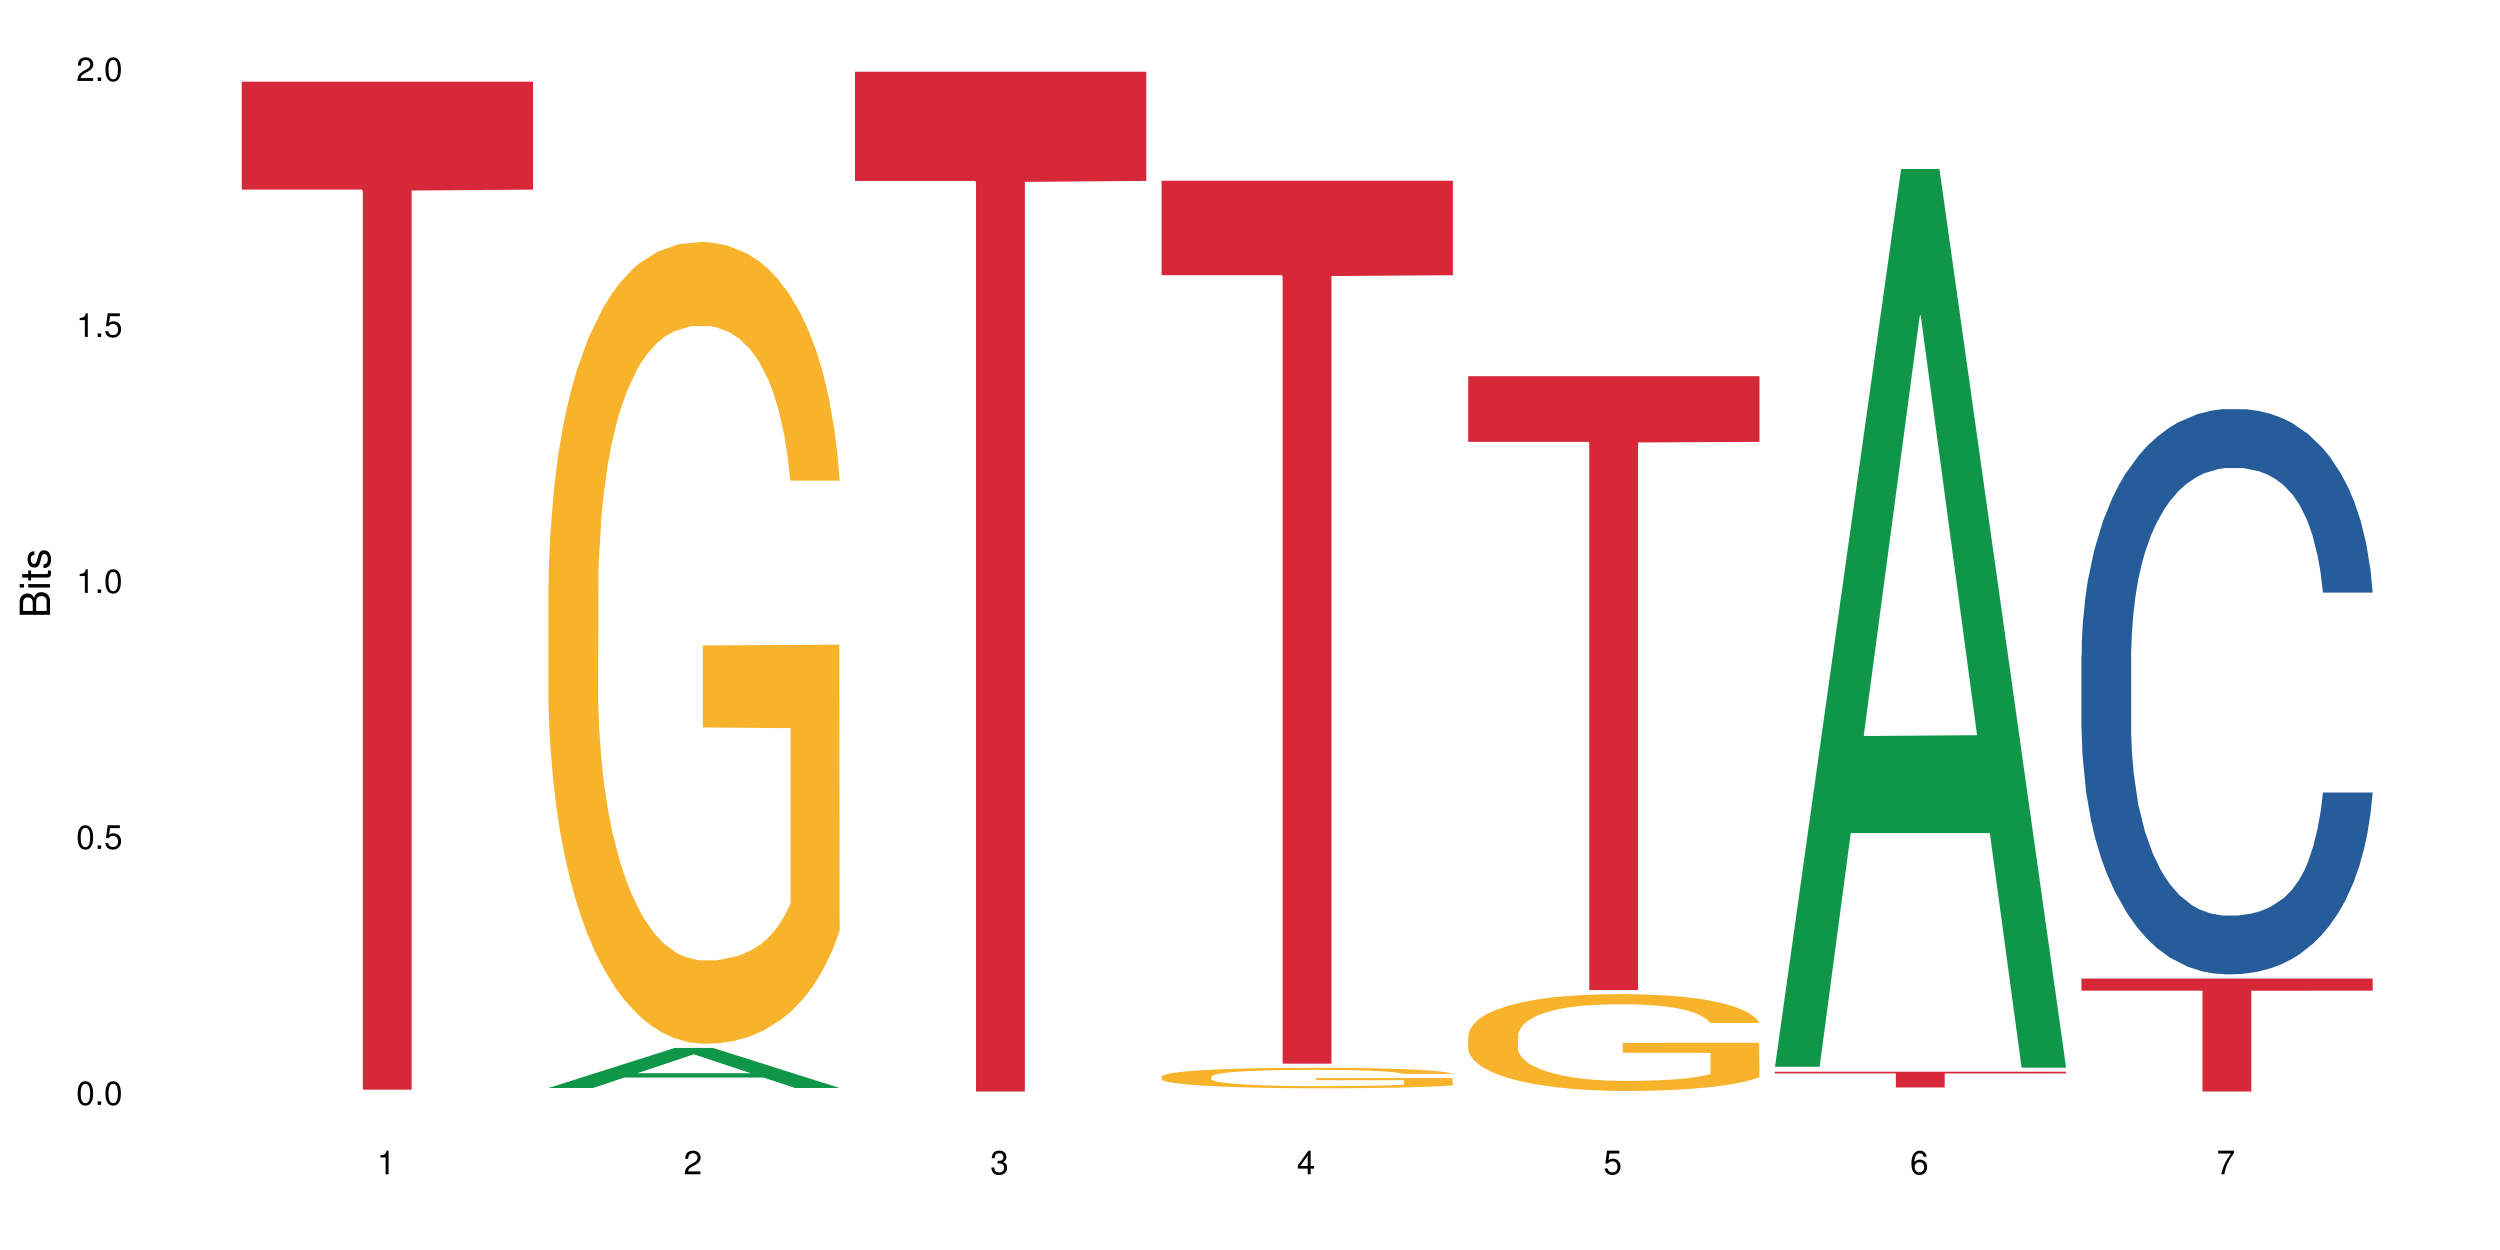 <?xml version="1.0" encoding="UTF-8"?>
<svg xmlns="http://www.w3.org/2000/svg" xmlns:xlink="http://www.w3.org/1999/xlink" width="720pt" height="360pt" viewBox="0 0 720 360" version="1.1">
<defs>
<g>
<symbol overflow="visible" id="glyph0-0">
<path style="stroke:none;" d=""/>
</symbol>
<symbol overflow="visible" id="glyph0-1">
<path style="stroke:none;" d="M 2.641 -6.797 C 2 -6.797 1.422 -6.531 1.078 -6.047 C 0.641 -5.453 0.406 -4.547 0.406 -3.297 C 0.406 -1 1.188 0.219 2.641 0.219 C 4.078 0.219 4.859 -1 4.859 -3.234 C 4.859 -4.562 4.656 -5.438 4.203 -6.047 C 3.844 -6.531 3.281 -6.797 2.641 -6.797 Z M 2.641 -6.047 C 3.547 -6.047 4 -5.125 4 -3.312 C 4 -1.375 3.562 -0.484 2.625 -0.484 C 1.734 -0.484 1.281 -1.422 1.281 -3.281 C 1.281 -5.141 1.734 -6.047 2.641 -6.047 Z M 2.641 -6.047 "/>
</symbol>
<symbol overflow="visible" id="glyph0-2">
<path style="stroke:none;" d="M 1.828 -1 L 0.828 -1 L 0.828 0 L 1.828 0 Z M 1.828 -1 "/>
</symbol>
<symbol overflow="visible" id="glyph0-3">
<path style="stroke:none;" d="M 4.562 -6.797 L 1.062 -6.797 L 0.547 -3.094 L 1.328 -3.094 C 1.719 -3.562 2.047 -3.734 2.578 -3.734 C 3.484 -3.734 4.062 -3.109 4.062 -2.094 C 4.062 -1.125 3.484 -0.531 2.578 -0.531 C 1.828 -0.531 1.375 -0.906 1.188 -1.672 L 0.328 -1.672 C 0.453 -1.109 0.547 -0.844 0.75 -0.594 C 1.125 -0.078 1.828 0.219 2.594 0.219 C 3.969 0.219 4.922 -0.781 4.922 -2.219 C 4.922 -3.562 4.031 -4.484 2.719 -4.484 C 2.25 -4.484 1.859 -4.359 1.469 -4.062 L 1.734 -5.969 L 4.562 -5.969 Z M 4.562 -6.797 "/>
</symbol>
<symbol overflow="visible" id="glyph0-4">
<path style="stroke:none;" d="M 2.484 -4.844 L 2.484 0 L 3.328 0 L 3.328 -6.797 L 2.766 -6.797 C 2.469 -5.75 2.281 -5.609 0.984 -5.453 L 0.984 -4.844 Z M 2.484 -4.844 "/>
</symbol>
<symbol overflow="visible" id="glyph0-5">
<path style="stroke:none;" d="M 4.859 -0.828 L 1.281 -0.828 C 1.359 -1.391 1.672 -1.75 2.5 -2.234 L 3.469 -2.75 C 4.406 -3.266 4.906 -3.969 4.906 -4.812 C 4.906 -5.375 4.672 -5.906 4.266 -6.266 C 3.859 -6.625 3.375 -6.797 2.719 -6.797 C 1.859 -6.797 1.219 -6.5 0.844 -5.922 C 0.609 -5.562 0.5 -5.125 0.484 -4.438 L 1.328 -4.438 C 1.359 -4.906 1.406 -5.188 1.531 -5.406 C 1.75 -5.812 2.188 -6.062 2.703 -6.062 C 3.469 -6.062 4.031 -5.516 4.031 -4.781 C 4.031 -4.25 3.719 -3.797 3.125 -3.438 L 2.234 -2.938 C 0.812 -2.141 0.406 -1.5 0.328 0 L 4.859 0 Z M 4.859 -0.828 "/>
</symbol>
<symbol overflow="visible" id="glyph0-6">
<path style="stroke:none;" d="M 2.125 -3.125 L 2.578 -3.125 C 3.516 -3.125 3.984 -2.703 3.984 -1.891 C 3.984 -1.031 3.469 -0.531 2.578 -0.531 C 1.656 -0.531 1.203 -0.984 1.156 -1.969 L 0.312 -1.969 C 0.344 -1.422 0.438 -1.078 0.609 -0.766 C 0.953 -0.109 1.625 0.219 2.547 0.219 C 3.953 0.219 4.859 -0.609 4.859 -1.906 C 4.859 -2.766 4.516 -3.25 3.703 -3.516 C 4.344 -3.766 4.656 -4.25 4.656 -4.938 C 4.656 -6.109 3.875 -6.797 2.578 -6.797 C 1.203 -6.797 0.484 -6.047 0.453 -4.609 L 1.297 -4.609 C 1.312 -5.016 1.344 -5.25 1.453 -5.453 C 1.641 -5.828 2.062 -6.062 2.594 -6.062 C 3.344 -6.062 3.797 -5.625 3.797 -4.906 C 3.797 -4.422 3.609 -4.141 3.25 -3.984 C 3.016 -3.891 2.719 -3.844 2.125 -3.844 Z M 2.125 -3.125 "/>
</symbol>
<symbol overflow="visible" id="glyph0-7">
<path style="stroke:none;" d="M 3.141 -1.625 L 3.141 0 L 3.984 0 L 3.984 -1.625 L 4.984 -1.625 L 4.984 -2.391 L 3.984 -2.391 L 3.984 -6.797 L 3.359 -6.797 L 0.266 -2.516 L 0.266 -1.625 Z M 3.141 -2.391 L 1 -2.391 L 3.141 -5.359 Z M 3.141 -2.391 "/>
</symbol>
<symbol overflow="visible" id="glyph0-8">
<path style="stroke:none;" d="M 4.781 -5.031 C 4.609 -6.141 3.891 -6.797 2.844 -6.797 C 2.094 -6.797 1.422 -6.438 1.031 -5.828 C 0.609 -5.172 0.406 -4.344 0.406 -3.094 C 0.406 -1.953 0.578 -1.234 0.984 -0.625 C 1.359 -0.078 1.953 0.219 2.703 0.219 C 3.984 0.219 4.922 -0.734 4.922 -2.078 C 4.922 -3.344 4.062 -4.234 2.844 -4.234 C 2.172 -4.234 1.641 -3.969 1.281 -3.469 C 1.281 -5.125 1.828 -6.047 2.797 -6.047 C 3.391 -6.047 3.797 -5.672 3.938 -5.031 Z M 2.734 -3.484 C 3.547 -3.484 4.062 -2.922 4.062 -2 C 4.062 -1.156 3.484 -0.531 2.703 -0.531 C 1.922 -0.531 1.328 -1.188 1.328 -2.047 C 1.328 -2.891 1.906 -3.484 2.734 -3.484 Z M 2.734 -3.484 "/>
</symbol>
<symbol overflow="visible" id="glyph0-9">
<path style="stroke:none;" d="M 4.984 -6.797 L 0.438 -6.797 L 0.438 -5.969 L 4.109 -5.969 C 2.5 -3.656 1.828 -2.234 1.328 0 L 2.219 0 C 2.594 -2.172 3.453 -4.047 4.984 -6.094 Z M 4.984 -6.797 "/>
</symbol>
<symbol overflow="visible" id="glyph1-0">
<path style="stroke:none;" d=""/>
</symbol>
<symbol overflow="visible" id="glyph1-1">
<path style="stroke:none;" d="M 0 -0.953 L 0 -4.891 C 0 -5.719 -0.234 -6.344 -0.734 -6.797 C -1.188 -7.234 -1.812 -7.469 -2.5 -7.469 C -3.547 -7.469 -4.188 -7 -4.625 -5.875 C -4.984 -6.672 -5.641 -7.094 -6.531 -7.094 C -7.156 -7.094 -7.734 -6.859 -8.141 -6.391 C -8.562 -5.938 -8.75 -5.344 -8.75 -4.5 L -8.75 -0.953 Z M -4.984 -2.062 L -7.766 -2.062 L -7.766 -4.219 C -7.766 -4.844 -7.688 -5.203 -7.453 -5.5 C -7.219 -5.812 -6.859 -5.969 -6.375 -5.969 C -5.906 -5.969 -5.531 -5.812 -5.297 -5.5 C -5.062 -5.203 -4.984 -4.844 -4.984 -4.219 Z M -0.984 -2.062 L -4 -2.062 L -4 -4.781 C -4 -5.328 -3.859 -5.688 -3.578 -5.953 C -3.297 -6.219 -2.922 -6.359 -2.484 -6.359 C -2.062 -6.359 -1.688 -6.219 -1.406 -5.953 C -1.109 -5.688 -0.984 -5.328 -0.984 -4.781 Z M -0.984 -2.062 "/>
</symbol>
<symbol overflow="visible" id="glyph1-2">
<path style="stroke:none;" d="M -6.281 -1.797 L -6.281 -0.797 L 0 -0.797 L 0 -1.797 Z M -8.75 -1.797 L -8.75 -0.797 L -7.484 -0.797 L -7.484 -1.797 Z M -8.75 -1.797 "/>
</symbol>
<symbol overflow="visible" id="glyph1-3">
<path style="stroke:none;" d="M -6.281 -3.047 L -6.281 -2.016 L -8.016 -2.016 L -8.016 -1.016 L -6.281 -1.016 L -6.281 -0.172 L -5.469 -0.172 L -5.469 -1.016 L -0.719 -1.016 C -0.078 -1.016 0.281 -1.453 0.281 -2.234 C 0.281 -2.469 0.25 -2.719 0.188 -3.047 L -0.641 -3.047 C -0.609 -2.922 -0.594 -2.766 -0.594 -2.562 C -0.594 -2.141 -0.719 -2.016 -1.156 -2.016 L -5.469 -2.016 L -5.469 -3.047 Z M -6.281 -3.047 "/>
</symbol>
<symbol overflow="visible" id="glyph1-4">
<path style="stroke:none;" d="M -4.531 -5.25 C -5.766 -5.25 -6.469 -4.422 -6.469 -2.969 C -6.469 -1.516 -5.719 -0.562 -4.547 -0.562 C -3.562 -0.562 -3.094 -1.062 -2.734 -2.562 L -2.516 -3.484 C -2.344 -4.188 -2.094 -4.469 -1.625 -4.469 C -1.047 -4.469 -0.641 -3.875 -0.641 -3 C -0.641 -2.453 -0.797 -2 -1.062 -1.75 C -1.25 -1.594 -1.422 -1.531 -1.875 -1.469 L -1.875 -0.406 C -0.422 -0.453 0.281 -1.266 0.281 -2.922 C 0.281 -4.5 -0.5 -5.516 -1.719 -5.516 C -2.656 -5.516 -3.172 -4.984 -3.469 -3.734 L -3.703 -2.766 C -3.891 -1.953 -4.156 -1.609 -4.594 -1.609 C -5.172 -1.609 -5.547 -2.125 -5.547 -2.938 C -5.547 -3.75 -5.203 -4.172 -4.531 -4.203 Z M -4.531 -5.25 "/>
</symbol>
</g>
</defs>
<g id="surface97429">
<rect x="0" y="0" width="720" height="360" style="fill:rgb(100%,100%,100%);fill-opacity:1;stroke:none;"/>
<path style=" stroke:none;fill-rule:nonzero;fill:rgb(83.922%,15.686%,22.353%);fill-opacity:1;" d="M 69.629 23.527 L 153.516 23.527 L 153.516 54.602 L 118.555 54.875 L 118.555 313.832 L 104.488 313.832 L 104.488 55.148 L 104.285 54.602 L 69.629 54.602 Z M 69.629 23.527 "/>
<path style=" stroke:none;fill-rule:nonzero;fill:rgb(6.275%,58.824%,28.235%);fill-opacity:1;" d="M 157.934 313.336 L 158.023 313.324 L 194.32 301.805 L 205.344 301.805 L 241.82 313.348 L 229.004 313.348 L 219.863 310.332 L 179.801 310.332 L 170.84 313.336 L 157.934 313.336 L 183.656 309.086 L 216.188 309.074 L 199.965 303.691 L 199.785 303.68 L 199.609 303.711 L 183.566 309.074 L 183.656 309.086 Z M 157.934 313.336 "/>
<path style=" stroke:none;fill-rule:nonzero;fill:rgb(96.863%,70.196%,16.863%);fill-opacity:1;" d="M 157.934 168.59 L 158.035 168.379 L 158.035 164.16 L 158.445 154.668 L 159.469 141.59 L 160.797 130.836 L 162.23 122.398 L 163.148 117.969 L 164.684 111.641 L 166.016 107 L 169.391 97.508 L 173.688 88.652 L 176.039 84.855 L 178.699 81.27 L 182.484 77.262 L 184.223 75.785 L 189.543 72.41 L 195.578 70.301 L 202.23 69.668 L 205.297 69.879 L 209.492 70.723 L 215.223 73.043 L 218.496 75.152 L 221.055 77.262 L 223.715 80.004 L 226.988 84.223 L 230.055 89.285 L 232.512 94.344 L 234.965 100.672 L 237.012 107.422 L 238.75 114.805 L 240.285 123.664 L 241.207 131.047 L 241.82 138.426 L 227.602 138.426 L 226.781 131.047 L 225.863 125.352 L 224.328 118.391 L 222.793 113.328 L 221.258 109.32 L 218.395 103.836 L 215.938 100.461 L 212.867 97.508 L 209.902 95.609 L 206.527 94.344 L 204.48 93.922 L 199.059 93.922 L 194.148 95.398 L 191.285 97.086 L 189.238 98.773 L 186.371 101.938 L 184.633 104.469 L 183.609 106.156 L 180.543 112.695 L 178.496 118.602 L 177.371 122.609 L 175.938 128.938 L 174.914 134.633 L 173.789 143.066 L 173.176 149.395 L 172.355 163.738 L 172.254 201.703 L 172.562 209.719 L 173.176 218.367 L 173.992 225.957 L 175.223 233.973 L 176.449 240.09 L 178.598 248.316 L 180.438 253.801 L 181.871 257.387 L 184.633 263.082 L 185.758 264.98 L 188.418 268.777 L 191.18 271.727 L 194.559 274.258 L 197.113 275.523 L 201.207 276.578 L 206.426 276.578 L 212.562 275.312 L 216.449 273.625 L 219.109 271.938 L 220.848 270.461 L 222.996 268.145 L 224.531 266.035 L 225.965 263.715 L 227.703 260.129 L 227.703 209.719 L 202.434 209.508 L 202.434 185.883 L 241.719 185.672 L 241.82 268.145 L 239.672 273.836 L 237.012 279.32 L 234.453 283.539 L 231.797 287.125 L 228.012 291.133 L 224.941 293.664 L 220.234 296.617 L 215.938 298.516 L 211.438 299.781 L 207.445 300.414 L 202.742 300.625 L 198.547 300.203 L 194.047 298.938 L 190.465 297.25 L 187.191 295.141 L 183.918 292.398 L 179.824 287.969 L 177.164 284.383 L 174.402 279.953 L 171.641 274.68 L 169.188 268.988 L 167.551 264.559 L 165.914 259.496 L 164.172 253.168 L 162.535 245.996 L 161.309 239.457 L 160.184 232.074 L 159.363 225.117 L 158.547 215.625 L 158.137 208.031 L 157.934 201.492 Z M 157.934 168.59 "/>
<path style=" stroke:none;fill-rule:nonzero;fill:rgb(83.922%,15.686%,22.353%);fill-opacity:1;" d="M 246.234 20.664 L 330.125 20.664 L 330.125 52.102 L 295.16 52.379 L 295.16 314.371 L 281.098 314.371 L 281.098 52.652 L 280.891 52.102 L 246.234 52.102 Z M 246.234 20.664 "/>
<path style=" stroke:none;fill-rule:nonzero;fill:rgb(96.863%,70.196%,16.863%);fill-opacity:1;" d="M 334.539 310.047 L 334.641 310.039 L 334.641 309.934 L 335.051 309.688 L 336.074 309.355 L 337.402 309.078 L 338.836 308.863 L 339.758 308.75 L 341.293 308.586 L 342.621 308.469 L 345.996 308.227 L 350.293 308 L 352.648 307.902 L 355.305 307.809 L 359.09 307.707 L 360.832 307.668 L 366.152 307.582 L 372.188 307.531 L 378.836 307.512 L 381.906 307.52 L 386.102 307.539 L 391.828 307.602 L 395.102 307.652 L 397.66 307.707 L 400.32 307.777 L 403.594 307.887 L 406.664 308.016 L 409.117 308.145 L 411.574 308.309 L 413.617 308.48 L 415.359 308.668 L 416.895 308.895 L 417.812 309.086 L 418.426 309.273 L 404.207 309.273 L 403.391 309.086 L 402.469 308.938 L 400.934 308.762 L 399.398 308.633 L 397.863 308.527 L 395 308.387 L 392.543 308.301 L 389.477 308.227 L 386.508 308.176 L 383.133 308.145 L 381.086 308.133 L 375.664 308.133 L 370.754 308.172 L 367.891 308.215 L 365.844 308.258 L 362.98 308.34 L 361.238 308.402 L 360.219 308.449 L 357.148 308.613 L 355.102 308.766 L 353.977 308.867 L 352.543 309.031 L 351.52 309.176 L 350.395 309.391 L 349.781 309.555 L 348.965 309.922 L 348.863 310.895 L 349.168 311.098 L 349.781 311.32 L 350.602 311.516 L 351.828 311.719 L 353.055 311.875 L 355.203 312.086 L 357.047 312.227 L 358.477 312.32 L 361.238 312.465 L 362.367 312.512 L 365.023 312.609 L 367.789 312.684 L 371.164 312.75 L 373.723 312.781 L 377.812 312.809 L 383.031 312.809 L 389.168 312.777 L 393.055 312.734 L 395.715 312.691 L 397.457 312.652 L 399.605 312.594 L 401.137 312.539 L 402.57 312.48 L 404.309 312.387 L 404.309 311.098 L 379.039 311.094 L 379.039 310.488 L 418.324 310.484 L 418.426 312.594 L 416.277 312.738 L 413.617 312.879 L 411.062 312.988 L 408.402 313.078 L 404.617 313.184 L 401.547 313.246 L 396.84 313.324 L 392.543 313.371 L 388.043 313.402 L 384.055 313.418 L 379.348 313.426 L 375.152 313.414 L 370.652 313.383 L 367.07 313.34 L 363.797 313.285 L 360.523 313.215 L 356.434 313.102 L 353.773 313.008 L 351.012 312.895 L 348.246 312.762 L 345.793 312.617 L 344.156 312.5 L 342.52 312.371 L 340.781 312.211 L 339.145 312.027 L 337.914 311.859 L 336.789 311.672 L 335.973 311.492 L 335.152 311.25 L 334.742 311.055 L 334.539 310.887 Z M 334.539 310.047 "/>
<path style=" stroke:none;fill-rule:nonzero;fill:rgb(83.922%,15.686%,22.353%);fill-opacity:1;" d="M 334.539 52.043 L 418.426 52.043 L 418.426 79.262 L 383.465 79.5 L 383.465 306.332 L 369.398 306.332 L 369.398 79.742 L 369.195 79.262 L 334.539 79.262 Z M 334.539 52.043 "/>
<path style=" stroke:none;fill-rule:nonzero;fill:rgb(96.863%,70.196%,16.863%);fill-opacity:1;" d="M 422.844 298.254 L 422.945 298.23 L 422.945 297.719 L 423.355 296.574 L 424.375 294.996 L 425.707 293.699 L 427.141 292.68 L 428.059 292.145 L 429.594 291.379 L 430.926 290.82 L 434.301 289.676 L 438.598 288.605 L 440.949 288.148 L 443.609 287.715 L 447.395 287.23 L 449.133 287.051 L 454.453 286.645 L 460.488 286.391 L 467.141 286.312 L 470.207 286.34 L 474.402 286.441 L 480.133 286.723 L 483.406 286.977 L 485.965 287.23 L 488.621 287.562 L 491.898 288.07 L 494.965 288.684 L 497.422 289.293 L 499.875 290.055 L 501.922 290.871 L 503.66 291.762 L 505.195 292.832 L 506.117 293.723 L 506.73 294.613 L 492.512 294.613 L 491.691 293.723 L 490.77 293.035 L 489.238 292.195 L 487.703 291.586 L 486.168 291.102 L 483.305 290.438 L 480.848 290.031 L 477.777 289.676 L 474.812 289.445 L 471.438 289.293 L 469.391 289.242 L 463.969 289.242 L 459.059 289.422 L 456.191 289.625 L 454.148 289.828 L 451.281 290.211 L 449.543 290.516 L 448.52 290.719 L 445.453 291.508 L 443.406 292.223 L 442.281 292.703 L 440.848 293.469 L 439.824 294.156 L 438.699 295.176 L 438.086 295.938 L 437.266 297.668 L 437.164 302.254 L 437.473 303.219 L 438.086 304.262 L 438.902 305.18 L 440.133 306.148 L 441.359 306.887 L 443.508 307.879 L 445.348 308.543 L 446.781 308.973 L 449.543 309.66 L 450.668 309.891 L 453.328 310.348 L 456.09 310.707 L 459.465 311.012 L 462.023 311.164 L 466.117 311.289 L 471.332 311.289 L 477.473 311.137 L 481.359 310.934 L 484.02 310.73 L 485.758 310.551 L 487.906 310.273 L 489.441 310.02 L 490.875 309.738 L 492.613 309.305 L 492.613 303.219 L 467.344 303.195 L 467.344 300.344 L 506.629 300.316 L 506.73 310.273 L 504.582 310.961 L 501.922 311.621 L 499.363 312.133 L 496.703 312.562 L 492.918 313.047 L 489.852 313.352 L 485.145 313.711 L 480.848 313.938 L 476.348 314.09 L 472.355 314.168 L 467.652 314.191 L 463.457 314.141 L 458.957 313.988 L 455.375 313.785 L 452.102 313.531 L 448.828 313.199 L 444.734 312.664 L 442.074 312.234 L 439.312 311.699 L 436.551 311.062 L 434.094 310.375 L 432.457 309.84 L 430.82 309.227 L 429.082 308.465 L 427.445 307.598 L 426.219 306.809 L 425.094 305.918 L 424.273 305.078 L 423.457 303.934 L 423.047 303.016 L 422.844 302.227 Z M 422.844 298.254 "/>
<path style=" stroke:none;fill-rule:nonzero;fill:rgb(83.922%,15.686%,22.353%);fill-opacity:1;" d="M 422.844 108.336 L 506.73 108.336 L 506.73 127.262 L 471.77 127.43 L 471.77 285.133 L 457.703 285.133 L 457.703 127.594 L 457.5 127.262 L 422.844 127.262 Z M 422.844 108.336 "/>
<path style=" stroke:none;fill-rule:nonzero;fill:rgb(6.275%,58.824%,28.235%);fill-opacity:1;" d="M 511.145 307.242 L 511.234 307 L 547.531 48.664 L 558.559 48.664 L 595.035 307.488 L 582.219 307.488 L 573.074 239.926 L 533.016 239.926 L 524.051 307.242 L 511.145 307.242 L 536.867 211.977 L 569.402 211.734 L 553.18 90.953 L 553 90.711 L 552.82 91.438 L 536.777 211.734 L 536.867 211.977 Z M 511.145 307.242 "/>
<path style=" stroke:none;fill-rule:nonzero;fill:rgb(14.51%,36.078%,60%);fill-opacity:1;" d="M 511.145 314.367 L 595.035 314.367 L 525.469 314.367 L 526.184 314.367 L 527.516 314.371 L 580.098 314.371 L 580.711 314.367 L 595.035 314.367 L 594.422 314.371 L 513.906 314.371 L 512.477 314.367 Z M 511.145 314.367 "/>
<path style=" stroke:none;fill-rule:nonzero;fill:rgb(83.922%,15.686%,22.353%);fill-opacity:1;" d="M 511.145 308.668 L 595.035 308.668 L 595.035 309.148 L 560.07 309.156 L 560.07 313.188 L 546.004 313.188 L 546.004 309.16 L 545.801 309.148 L 511.145 309.148 Z M 511.145 308.668 "/>
<path style=" stroke:none;fill-rule:nonzero;fill:rgb(14.51%,36.078%,60%);fill-opacity:1;" d="M 599.449 188.676 L 599.551 188.527 L 599.551 184.953 L 599.859 179.301 L 600.574 172.156 L 601.289 167.246 L 603.133 158.465 L 605.688 149.984 L 608.348 143.438 L 610.293 139.566 L 612.031 136.59 L 616.023 131.086 L 618.578 128.258 L 621.34 125.727 L 624.719 123.199 L 627.172 121.711 L 632.695 119.328 L 636.789 118.285 L 639.961 117.84 L 646.816 117.84 L 650.906 118.434 L 653.875 119.18 L 657.148 120.371 L 659.91 121.711 L 664.719 124.984 L 669.016 129.148 L 670.957 131.531 L 674.027 136.145 L 676.379 140.609 L 678.016 144.477 L 679.859 149.984 L 681.496 156.68 L 682.723 164.27 L 683.336 170.668 L 669.016 170.668 L 668.297 164.715 L 667.48 160.102 L 665.945 154 L 664.41 149.688 L 662.262 145.371 L 660.32 142.543 L 657.66 139.715 L 655.305 137.93 L 652.852 136.59 L 650.496 135.699 L 645.996 134.805 L 640.777 134.805 L 638.836 135.102 L 634.844 136.293 L 632.695 137.336 L 629.629 139.418 L 627.48 141.352 L 624.922 144.328 L 623.184 146.859 L 621.035 150.727 L 619.5 154.148 L 617.762 159.062 L 616.738 162.781 L 615.816 166.949 L 615 171.859 L 614.387 177.066 L 613.977 182.574 L 613.77 187.93 L 613.77 210.996 L 613.977 216.355 L 614.488 222.605 L 615.816 231.68 L 617.762 239.57 L 620.012 245.82 L 622.16 250.281 L 623.387 252.367 L 625.023 254.746 L 627.582 257.723 L 631.266 260.699 L 633.414 261.891 L 636.688 263.082 L 640.062 263.676 L 644.562 263.676 L 648.555 263.082 L 651.215 262.336 L 653.977 261.145 L 657.762 258.617 L 660.113 256.234 L 662.16 253.41 L 663.695 250.582 L 664.719 248.199 L 666.254 243.586 L 667.48 238.527 L 668.402 233.32 L 669.016 228.258 L 683.336 228.258 L 682.723 234.211 L 681.801 240.016 L 680.883 244.332 L 679.449 249.539 L 677.812 254.152 L 675.461 259.359 L 673.516 262.785 L 670.957 266.504 L 668.605 269.332 L 666.047 271.859 L 662.262 274.836 L 659.809 276.324 L 657.148 277.664 L 653.977 278.855 L 649.988 279.898 L 645.691 280.492 L 641.699 280.641 L 637.402 280.344 L 634.23 279.746 L 630.039 278.41 L 624.82 275.73 L 621.035 272.902 L 618.066 270.074 L 615.512 267.098 L 612.645 263.082 L 608.965 256.535 L 606.711 251.473 L 605.18 247.309 L 603.438 241.504 L 602.211 236.293 L 600.777 227.961 L 599.754 217.395 L 599.449 209.211 Z M 599.449 188.676 "/>
<path style=" stroke:none;fill-rule:nonzero;fill:rgb(83.922%,15.686%,22.353%);fill-opacity:1;" d="M 599.449 281.82 L 683.336 281.82 L 683.336 285.305 L 648.375 285.336 L 648.375 314.371 L 634.309 314.371 L 634.309 285.367 L 634.105 285.305 L 599.449 285.305 Z M 599.449 281.82 "/>
<g style="fill:rgb(0%,0%,0%);fill-opacity:1;">
  <use xlink:href="#glyph0-1" x="21.957" y="318.198"/>
  <use xlink:href="#glyph0-2" x="27.291" y="318.198"/>
  <use xlink:href="#glyph0-1" x="29.958" y="318.198"/>
</g>
<g style="fill:rgb(0%,0%,0%);fill-opacity:1;">
  <use xlink:href="#glyph0-1" x="21.957" y="244.476"/>
  <use xlink:href="#glyph0-2" x="27.291" y="244.476"/>
  <use xlink:href="#glyph0-3" x="29.958" y="244.476"/>
</g>
<g style="fill:rgb(0%,0%,0%);fill-opacity:1;">
  <use xlink:href="#glyph0-4" x="21.957" y="170.753"/>
  <use xlink:href="#glyph0-2" x="27.291" y="170.753"/>
  <use xlink:href="#glyph0-1" x="29.958" y="170.753"/>
</g>
<g style="fill:rgb(0%,0%,0%);fill-opacity:1;">
  <use xlink:href="#glyph0-4" x="21.957" y="97.034"/>
  <use xlink:href="#glyph0-2" x="27.291" y="97.034"/>
  <use xlink:href="#glyph0-3" x="29.958" y="97.034"/>
</g>
<g style="fill:rgb(0%,0%,0%);fill-opacity:1;">
  <use xlink:href="#glyph0-5" x="21.957" y="23.312"/>
  <use xlink:href="#glyph0-2" x="27.291" y="23.312"/>
  <use xlink:href="#glyph0-1" x="29.958" y="23.312"/>
</g>
<g style="fill:rgb(0%,0%,0%);fill-opacity:1;">
  <use xlink:href="#glyph0-4" x="108.574" y="338.19"/>
</g>
<g style="fill:rgb(0%,0%,0%);fill-opacity:1;">
  <use xlink:href="#glyph0-5" x="196.875" y="338.19"/>
</g>
<g style="fill:rgb(0%,0%,0%);fill-opacity:1;">
  <use xlink:href="#glyph0-6" x="285.18" y="338.19"/>
</g>
<g style="fill:rgb(0%,0%,0%);fill-opacity:1;">
  <use xlink:href="#glyph0-7" x="373.484" y="338.19"/>
</g>
<g style="fill:rgb(0%,0%,0%);fill-opacity:1;">
  <use xlink:href="#glyph0-3" x="461.785" y="338.19"/>
</g>
<g style="fill:rgb(0%,0%,0%);fill-opacity:1;">
  <use xlink:href="#glyph0-8" x="550.09" y="338.19"/>
</g>
<g style="fill:rgb(0%,0%,0%);fill-opacity:1;">
  <use xlink:href="#glyph0-9" x="638.395" y="338.19"/>
</g>
<g style="fill:rgb(0%,0%,0%);fill-opacity:1;">
  <use xlink:href="#glyph1-1" x="14.412" y="178.016"/>
  <use xlink:href="#glyph1-2" x="14.412" y="170.012"/>
  <use xlink:href="#glyph1-3" x="14.412" y="167.348"/>
  <use xlink:href="#glyph1-4" x="14.412" y="164.012"/>
</g>
</g>
</svg>
